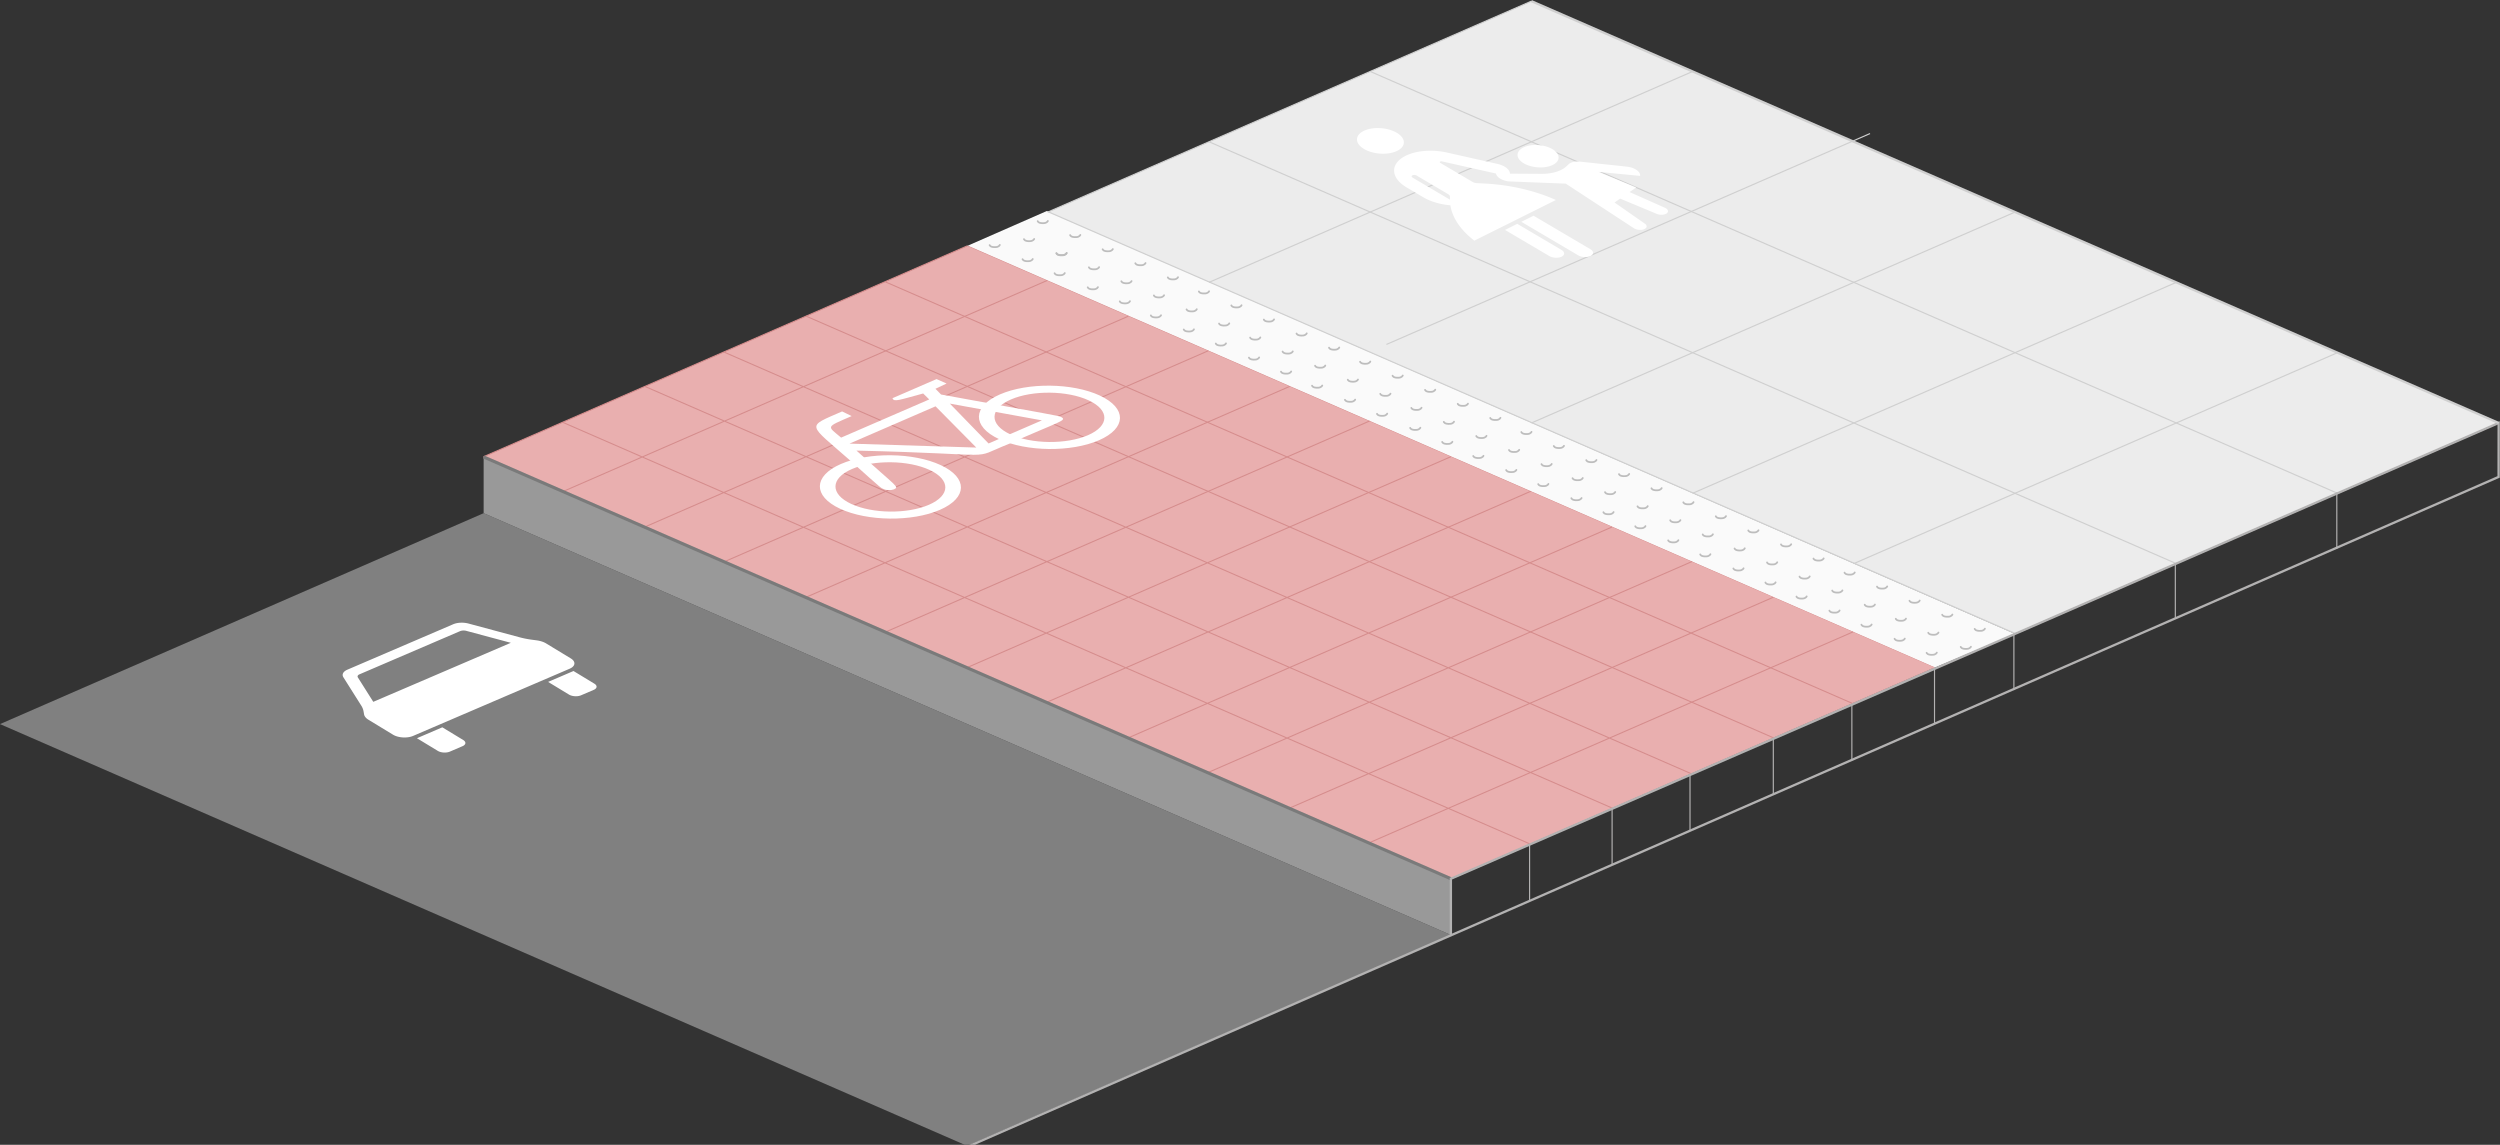 <svg width="939.049" height="430" viewBox="0 0 248.457 113.771" xmlns="http://www.w3.org/2000/svg"><rect x="0" y="0" width="248.457" height="113.771" fill="#333333" stroke="none"/><path style="fill:gray;stroke:none;stroke-width:.23;stroke-linecap:butt;stroke-linejoin:miter;stroke-miterlimit:4;stroke-dasharray:none;stroke-opacity:1" d="m0 71.962 96.129 41.922 48.064-20.961-96.127-41.922Z"/><path style="fill:#fafafa;fill-opacity:1;stroke:none;stroke-width:.23px;stroke-linecap:butt;stroke-linejoin:miter;stroke-opacity:1" d="m192.224 66.376 8.036-3.378-96.22-42.03-7.98 3.5z"/><path style="fill:none;stroke:#bdbdbd;stroke-width:.178;stroke-linecap:round;stroke-linejoin:round;stroke-miterlimit:4;stroke-dasharray:none;stroke-opacity:1" d="M188.289 63.481s.053.236.618.199c.31-.014.396-.216.396-.216m2.17 1.412s.053.236.618.199c.31-.014.396-.216.396-.216m-10.676-4.173s.052.236.617.199c.31-.014.396-.216.396-.216m2.17 1.412s.053.236.618.2c.31-.014.396-.217.396-.217m-7.469-2.777s.053.235.617.198c.31-.013.397-.216.397-.216m-7.285-2.775s.053.236.617.199c.31-.014.396-.216.396-.216m2.171 1.412s.052.236.617.199c.31-.014.396-.216.396-.216m-10.676-4.173s.053.236.618.199c.31-.014.396-.216.396-.216m2.17 1.412s.053.236.617.2c.31-.014.396-.217.396-.217m-7.468-2.777s.052.235.617.198c.31-.013.396-.216.396-.216m-7.364-2.773s.053.236.617.2c.31-.015.397-.217.397-.217m2.17 1.413s.053.235.617.198c.31-.013.396-.216.396-.216m-10.676-4.172s.053.235.618.198c.31-.013.396-.216.396-.216m2.17 1.413s.053.235.618.198c.31-.013.396-.216.396-.216m-7.47-2.777s.053.236.618.199c.31-.014.396-.216.396-.216m-7.284-2.776s.052.236.617.2c.31-.014.396-.217.396-.217m2.17 1.413s.053.235.618.198c.31-.013.396-.216.396-.216m-10.677-4.172s.054.235.618.198c.31-.013.396-.216.396-.216m2.171 1.413s.052.235.617.198c.31-.013.396-.216.396-.216m-7.468-2.777s.052.236.617.199c.31-.014.396-.216.396-.216m-7.285-2.775s.053.235.618.198c.31-.013.396-.216.396-.216m2.17 1.413s.053.235.617.198c.31-.013.396-.216.396-.216m-10.675-4.172s.052.235.617.198c.31-.013.396-.216.396-.216m2.17 1.413s.053.236.618.199c.31-.014.396-.217.396-.217m-7.469-2.777s.053.236.617.199c.31-.014.396-.216.396-.216m-7.284-2.775s.052.235.617.198c.31-.013.396-.216.396-.216m2.17 1.413s.053.235.618.198c.31-.013.396-.216.396-.216m-10.676-4.172s.053.235.617.198c.31-.013.396-.216.396-.216m2.171 1.413s.052.236.617.199c.31-.014.396-.216.396-.216m-7.469-2.778s.053.236.618.199c.31-.014.396-.216.396-.216m95.499 39.946s.053.236.617.199c.31-.014.396-.216.396-.216m-4.242-1.39s.053.236.618.2c.31-.014.396-.217.396-.217m-4.24-1.37s.052.235.617.198c.31-.013.396-.216.396-.216m-4.101-1.38s.053.236.618.199c.31-.014.396-.216.396-.216m-4.243-1.39s.053.236.618.2c.31-.014.396-.217.396-.217m-4.264-1.37s.053.235.618.198c.31-.014.396-.216.396-.216m-4.242-1.39s.052.237.617.2c.31-.014.396-.217.396-.217m-4.24-1.37s.053.235.618.198c.31-.013.396-.216.396-.216m-4.181-1.378s.053.236.618.2c.31-.015.396-.217.396-.217m-4.242-1.389s.052.236.617.199c.31-.014.396-.216.396-.216m-4.263-1.371s.052.235.617.198c.31-.013.396-.216.396-.216m-4.242-1.389s.053.236.617.199c.31-.014.396-.216.396-.216m-4.24-1.371s.053.236.618.198c.31-.013.396-.216.396-.216m-4.101-1.38s.053.236.617.2c.31-.015.397-.217.397-.217m-4.243-1.389s.053.236.618.199c.31-.014.396-.216.396-.216m-4.264-1.371s.053.235.618.198c.31-.013.396-.216.396-.216m-4.243-1.389s.053.236.618.199c.31-.014.396-.216.396-.216m-4.24-1.371s.053.236.617.199c.31-.014.396-.217.396-.217m-4.1-1.38s.052.236.617.2c.31-.014.396-.217.396-.217m-4.242-1.389s.052.236.617.199c.31-.014.396-.216.396-.216m-4.263-1.371s.052.235.617.198c.31-.013.396-.216.396-.216m-4.242-1.389s.053.236.617.199c.31-.014.396-.216.396-.216m-4.24-1.371s.053.236.618.199c.31-.014.396-.216.396-.216m-4.101-1.38s.053.235.617.198c.31-.013.397-.216.397-.216m-4.243-1.389s.053.236.618.199c.31-.014.396-.216.396-.216m-4.264-1.371s.053.235.618.198c.31-.013.396-.216.396-.216m-4.243-1.389s.053.236.618.199c.31-.014.396-.216.396-.216m-4.24-1.371s.053.236.617.199c.31-.014.396-.216.396-.216m-4.24-1.37s.053.234.618.197c.31-.013.396-.215.396-.215"/><path style="fill:none;stroke:#bdbdbd;stroke-width:.178;stroke-linecap:round;stroke-linejoin:round;stroke-miterlimit:4;stroke-dasharray:none;stroke-opacity:1" d="M104.993 25.155s.053.235.618.198c.31-.013.396-.216.396-.216m-4.241-1.37s.053.235.618.198c.31-.014.396-.216.396-.216m93.47 38.749s.053.235.618.198c.31-.013.396-.216.396-.216m-4.243-1.39s.053.236.618.2c.31-.014.396-.216.396-.216m-4.264-1.371s.053.236.618.198c.31-.013.396-.216.396-.216m-4.242-1.39s.052.236.617.2c.31-.014.396-.216.396-.216m-4.24-1.37s.053.235.618.197c.31-.013.396-.215.396-.215m-4.101-1.38s.052.235.617.198c.31-.013.396-.216.396-.216M177 54.103s.053.236.617.2c.31-.014.396-.216.396-.216m-4.263-1.371s.053.236.617.198c.31-.013.397-.215.397-.215m-4.243-1.39s.053.235.618.198c.31-.013.396-.215.396-.215m-4.24-1.37s.052.235.617.197c.31-.013.396-.215.396-.215m-4.18-1.378s.053.236.617.199c.31-.014.397-.216.397-.216m-4.242-1.39s.052.236.617.2c.31-.014.396-.217.396-.217m-4.263-1.37s.052.235.617.198c.31-.014.396-.216.396-.216m-4.243-1.39s.053.236.618.2c.31-.014.396-.217.396-.217m-4.24-1.37s.053.235.617.198c.31-.014.396-.216.396-.216m-4.1-1.38s.052.236.617.199c.31-.014.396-.216.396-.216m-4.242-1.39s.052.236.617.2c.31-.014.396-.217.396-.217m-4.263-1.37s.052.235.617.198c.31-.014.396-.216.396-.216m-4.242-1.39s.053.236.617.2c.31-.014.396-.217.396-.217m-4.24-1.37s.053.235.618.198c.31-.014.396-.216.396-.216m-4.101-1.38s.053.236.617.199c.31-.014.397-.216.397-.216m-4.243-1.39s.053.236.618.2c.31-.014.396-.217.396-.217m-4.264-1.37s.053.235.618.198c.31-.014.396-.216.396-.216m-4.243-1.39s.053.236.618.2c.31-.014.396-.217.396-.217m-4.241-1.37s.054.235.618.198c.31-.013.396-.216.396-.216m-4.1-1.38s.052.236.617.199c.31-.014.396-.216.396-.216m-4.242-1.39s.052.236.617.2c.31-.014.396-.217.396-.217m-4.263-1.37s.053.235.617.198c.31-.014.396-.216.396-.216m-4.242-1.39s.053.237.617.2c.31-.014.397-.217.397-.217m-4.24-1.37s.052.235.617.198c.31-.013.396-.216.396-.216"/><path style="fill:none;stroke:#b3b2b2;stroke-width:.115;stroke-linecap:butt;stroke-linejoin:miter;stroke-miterlimit:4;stroke-dasharray:none;stroke-opacity:1" d="M216.19 55.903v5.59m-23.932 4.88v5.59"/><path style="fill:#ececec;stroke:none;stroke-width:.23;stroke-linecap:butt;stroke-linejoin:miter;stroke-miterlimit:4;stroke-dasharray:none;stroke-opacity:1" d="m104.131 21.076 96.129 41.922 48.064-20.961L152.195.115Z"/><path style="fill:#ececec;stroke:#cfcfcf;stroke-width:.115;stroke-linecap:butt;stroke-linejoin:miter;stroke-miterlimit:4;stroke-dasharray:none;stroke-opacity:1" d="m120.152 14.089 96.13 41.922M136.174 7.102l96.129 41.922"/><path style="fill:#ececec;stroke:#cfcfcf;stroke-width:.115px;stroke-linecap:butt;stroke-linejoin:miter;stroke-opacity:1" d="m248.348 42.019-48.065 20.96m-14.434-49.707-48.063 20.96"/><path style="fill:#faa;stroke:#d58c8c;stroke-width:.115px;stroke-linecap:butt;stroke-linejoin:miter;stroke-opacity:1" d="m112.15 31.438-48.064 20.96m64.086-13.973-48.064 20.96m64.085-13.973-48.064 20.96M160.215 52.4 112.15 73.36m64.086-13.973-48.064 20.96m64.086-13.973-48.065 20.96M48.065 45.412l96.128 41.921M64.086 38.425l96.129 41.922m-80.107-48.91 96.128 41.923M96.129 24.45l96.129 41.923"/><g transform="matrix(1 0 0 .755 41.656 -10.484)"><path style="fill:#e9afaf;stroke:none;stroke-width:.265;stroke-linecap:butt;stroke-linejoin:miter;stroke-miterlimit:4;stroke-dasharray:none;stroke-opacity:1" d="m6.409 74 96.128 55.5 48.065-27.75-96.129-55.5z"/><path style="fill:#faa;stroke:#d58c8c;stroke-width:.132px;stroke-linecap:butt;stroke-linejoin:miter;stroke-opacity:1" d="m62.415 50.802-48.064 27.75M54.473 46.25 6.409 74m72.028-13.948-48.065 27.75M70.494 55.5 22.43 83.25m72.028-13.948-48.064 27.75M86.516 64.75 38.452 92.5m72.028-13.948-48.065 27.75M102.537 74l-48.064 27.75m72.028-13.948-48.064 27.75m40.122-32.302L70.494 111m72.029-13.948-48.065 27.75M134.58 92.5l-48.064 27.75M14.314 69.504l96.129 55.5M22.43 64.75l96.129 55.5M30.335 60.254l96.13 55.5"/><path style="fill:#faa;stroke:#d58c8c;stroke-width:.132;stroke-linecap:butt;stroke-linejoin:miter;stroke-miterlimit:4;stroke-dasharray:none;stroke-opacity:1" d="M38.452 55.5 134.58 111"/><path style="fill:#faa;stroke:#d58c8c;stroke-width:.132px;stroke-linecap:butt;stroke-linejoin:miter;stroke-opacity:1" d="m46.357 51.004 96.129 55.5"/><circle cx="-47.688" cy="103.497" r="5.129" fill="none" stroke="#fff" stroke-width="1.276" transform="matrix(.867 -.498 .852 .524 0 0)"/><circle cx="-29.378" cy="103.417" r="5.129" fill="none" stroke="#fff" stroke-width="1.276" transform="matrix(.867 -.498 .852 .524 0 0)"/><path fill="#fff" fill-rule="evenodd" d="M42.036 68.044c-3.642 2.117-3.427 1.51.814 6.479 3.365 3.991 2.983 3.537 3.323 3.746.294.181.728.174 1.027.03.509-.373.39-.144-3.736-5.098 15 .462 11.013 1.297 15.113-.867 5.14-3.032 5.895-3.088 5.194-3.575-.249-.153-.522-.184-11.901-2.94l-.56-.756 1.108-.69-.997-.586-4.378 2.514c.128.545.658.24 3.047-.619l.605.784-8.758 5.027c-1.392-1.57-1.601-1.315 1.049-2.837zm.734 4.236 8.55-4.908 4.051 5.428zm9.972-5.266 3.848 5.248 5.301-3.042z" style="stroke-width:.249"/></g><path d="M36.61 71.525c-.244-.149-.39-.334-.426-.521l-.051-.291a2.521 1.904 0 0 0-.24-.604l-1.766-2.798c-.178-.281-.02-.578.396-.757l10.513-4.513c.42-.18 1.019-.207 1.532-.07l5.093 1.37a9.1 9.1 0 0 0 1.125.225l.555.074c.358.049.688.156.932.304l2.453 1.49c.52.315.472.774-.11 1.024l-15.56 6.678c-.58.25-1.475.195-1.994-.12zm.488-1.775 13.67-5.866-4.427-1.188a.775.585 0 0 0-.613.027l-10.005 4.295c-.168.071-.225.194-.16.303zm4.338 3.616 2.523-1.084 2.075 1.26c.313.19.284.465-.064.614l-1.261.541c-.348.15-.885.118-1.197-.071zm13.037-5.596 2.523-1.083 2.076 1.26c.312.19.284.464-.064.614l-1.262.54c-.348.15-.884.118-1.197-.071z" style="fill:#fff;stroke-width:.11"/><path style="fill:#999;fill-opacity:1;stroke:none;stroke-width:.23;stroke-linecap:butt;stroke-linejoin:miter;stroke-miterlimit:4;stroke-dasharray:none;stroke-opacity:1" d="M144.193 92.923v-5.59L48.066 45.412v5.59z"/><path style="fill:none;stroke:#7a7a7a;stroke-width:.317;stroke-linecap:butt;stroke-linejoin:miter;stroke-miterlimit:4;stroke-dasharray:none;stroke-opacity:1" d="m48.065 45.412 96.128 41.921"/><path style="fill:none;stroke:#b3b2b2;stroke-width:.115;stroke-linecap:butt;stroke-linejoin:miter;stroke-miterlimit:4;stroke-dasharray:none;stroke-opacity:1" d="M232.239 48.941v5.59m-48.196 15.494v5.59m-7.807-2.255v5.59m-16.021 1.397v5.59m-8.201-1.985v5.59m15.944-12.584v5.59"/><path style="fill:#ececec;stroke:#cfcfcf;stroke-width:.115;stroke-linecap:butt;stroke-linejoin:miter;stroke-miterlimit:4;stroke-dasharray:none;stroke-opacity:1" d="m104.096 21.014 96.13 41.922"/><path style="fill:none;fill-opacity:1;stroke:#b3b2b2;stroke-width:.23;stroke-linecap:butt;stroke-linejoin:miter;stroke-miterlimit:4;stroke-dasharray:none;stroke-opacity:1" d="m96.15 113.976 152.167-66.58.007-5.36-48.064 20.962-56.067 24.335v5.59"/><path style="fill:none;stroke:#b3b2b2;stroke-width:.115;stroke-linecap:butt;stroke-linejoin:miter;stroke-miterlimit:4;stroke-dasharray:none;stroke-opacity:1" d="M200.146 62.992v5.59"/><path style="fill:#ececec;stroke:#cfcfcf;stroke-width:.23px;stroke-linecap:butt;stroke-linejoin:miter;stroke-opacity:1" d="m152.195.115 96.13 41.922"/><path style="fill:#ececec;stroke:#cfcfcf;stroke-width:.115px;stroke-linecap:butt;stroke-linejoin:miter;stroke-opacity:1" d="m168.217 7.102-48.065 20.96M152.195.116l-48.064 20.96M232.303 35.05l-48.065 20.96m32.043-27.947-48.064 20.96m32.043-27.947-48.065 20.96"/><path style="fill:#fff;fill-opacity:1;fill-rule:nonzero;stroke:none;stroke-width:.063" d="M154.277 14.818c-.807-.476-2.099-.547-2.883-.157-.783.391-.762 1.095.045 1.572.81.475 2.1.546 2.884.156.784-.39.763-1.094-.046-1.571zm-15.465-1.624c.924.545.947 1.349.052 1.795-.896.446-2.372.367-3.296-.179-.924-.544-.946-1.348-.05-1.794.895-.446 2.37-.367 3.294.179zm5.29 6.65-.004-.312a.585.316 5.08 0 0-.177-.236l-3.137-1.851a.292.158 5.084 0 0-.412-.021c-.111.055-.109.155.006.223zm2.419 4.073a11.816 6.39 5.084 0 1-2.378-3.515 4.092 2.213 5.084 0 1-2.68-.791l-1.673-.987c-1.617-.954-1.658-2.36-.09-3.141a4.09 2.211 5.085 0 1 4.093-.325l5.023 1.13c.728.164 1.233.556 1.248.97l3.123.02a3.211 1.737 5.082 0 0 2.496-.754l.211-.202a1.171.633 5.083 0 1 1.122-.26l4.648.498c.79.084 1.385.494 1.335.921l-4.133-.398 3.745 1.548-.659.457 3.508 1.56c.33.147.408.4.177.564-.226.16-.665.178-.993.041l-3.628-1.514-.557.387 3.02 2.107a.73.394 5.088 0 1-1.088.456l-6.781-4.439-5.703-.223a1.463.791 5.083 0 1-1.232-.78l-5.36-1.206c-.092-.02-.19.003-.217.051a.176.095 5.116 0 0 .046.098l3.21 1.894a.774.585 0 0 0 .419.116l.725.036a11.81 6.387 5.084 0 1 7.13 1.641zm4.675-1.874 1.216-.606 5.646 3.33a.876.474 5.08 0 1 .02.673c-.335.167-.89.138-1.236-.068zm-1.622.808 1.216-.607 4.392 2.591c.347.204.355.506.02.673-.336.167-.89.138-1.236-.067"/></svg>
